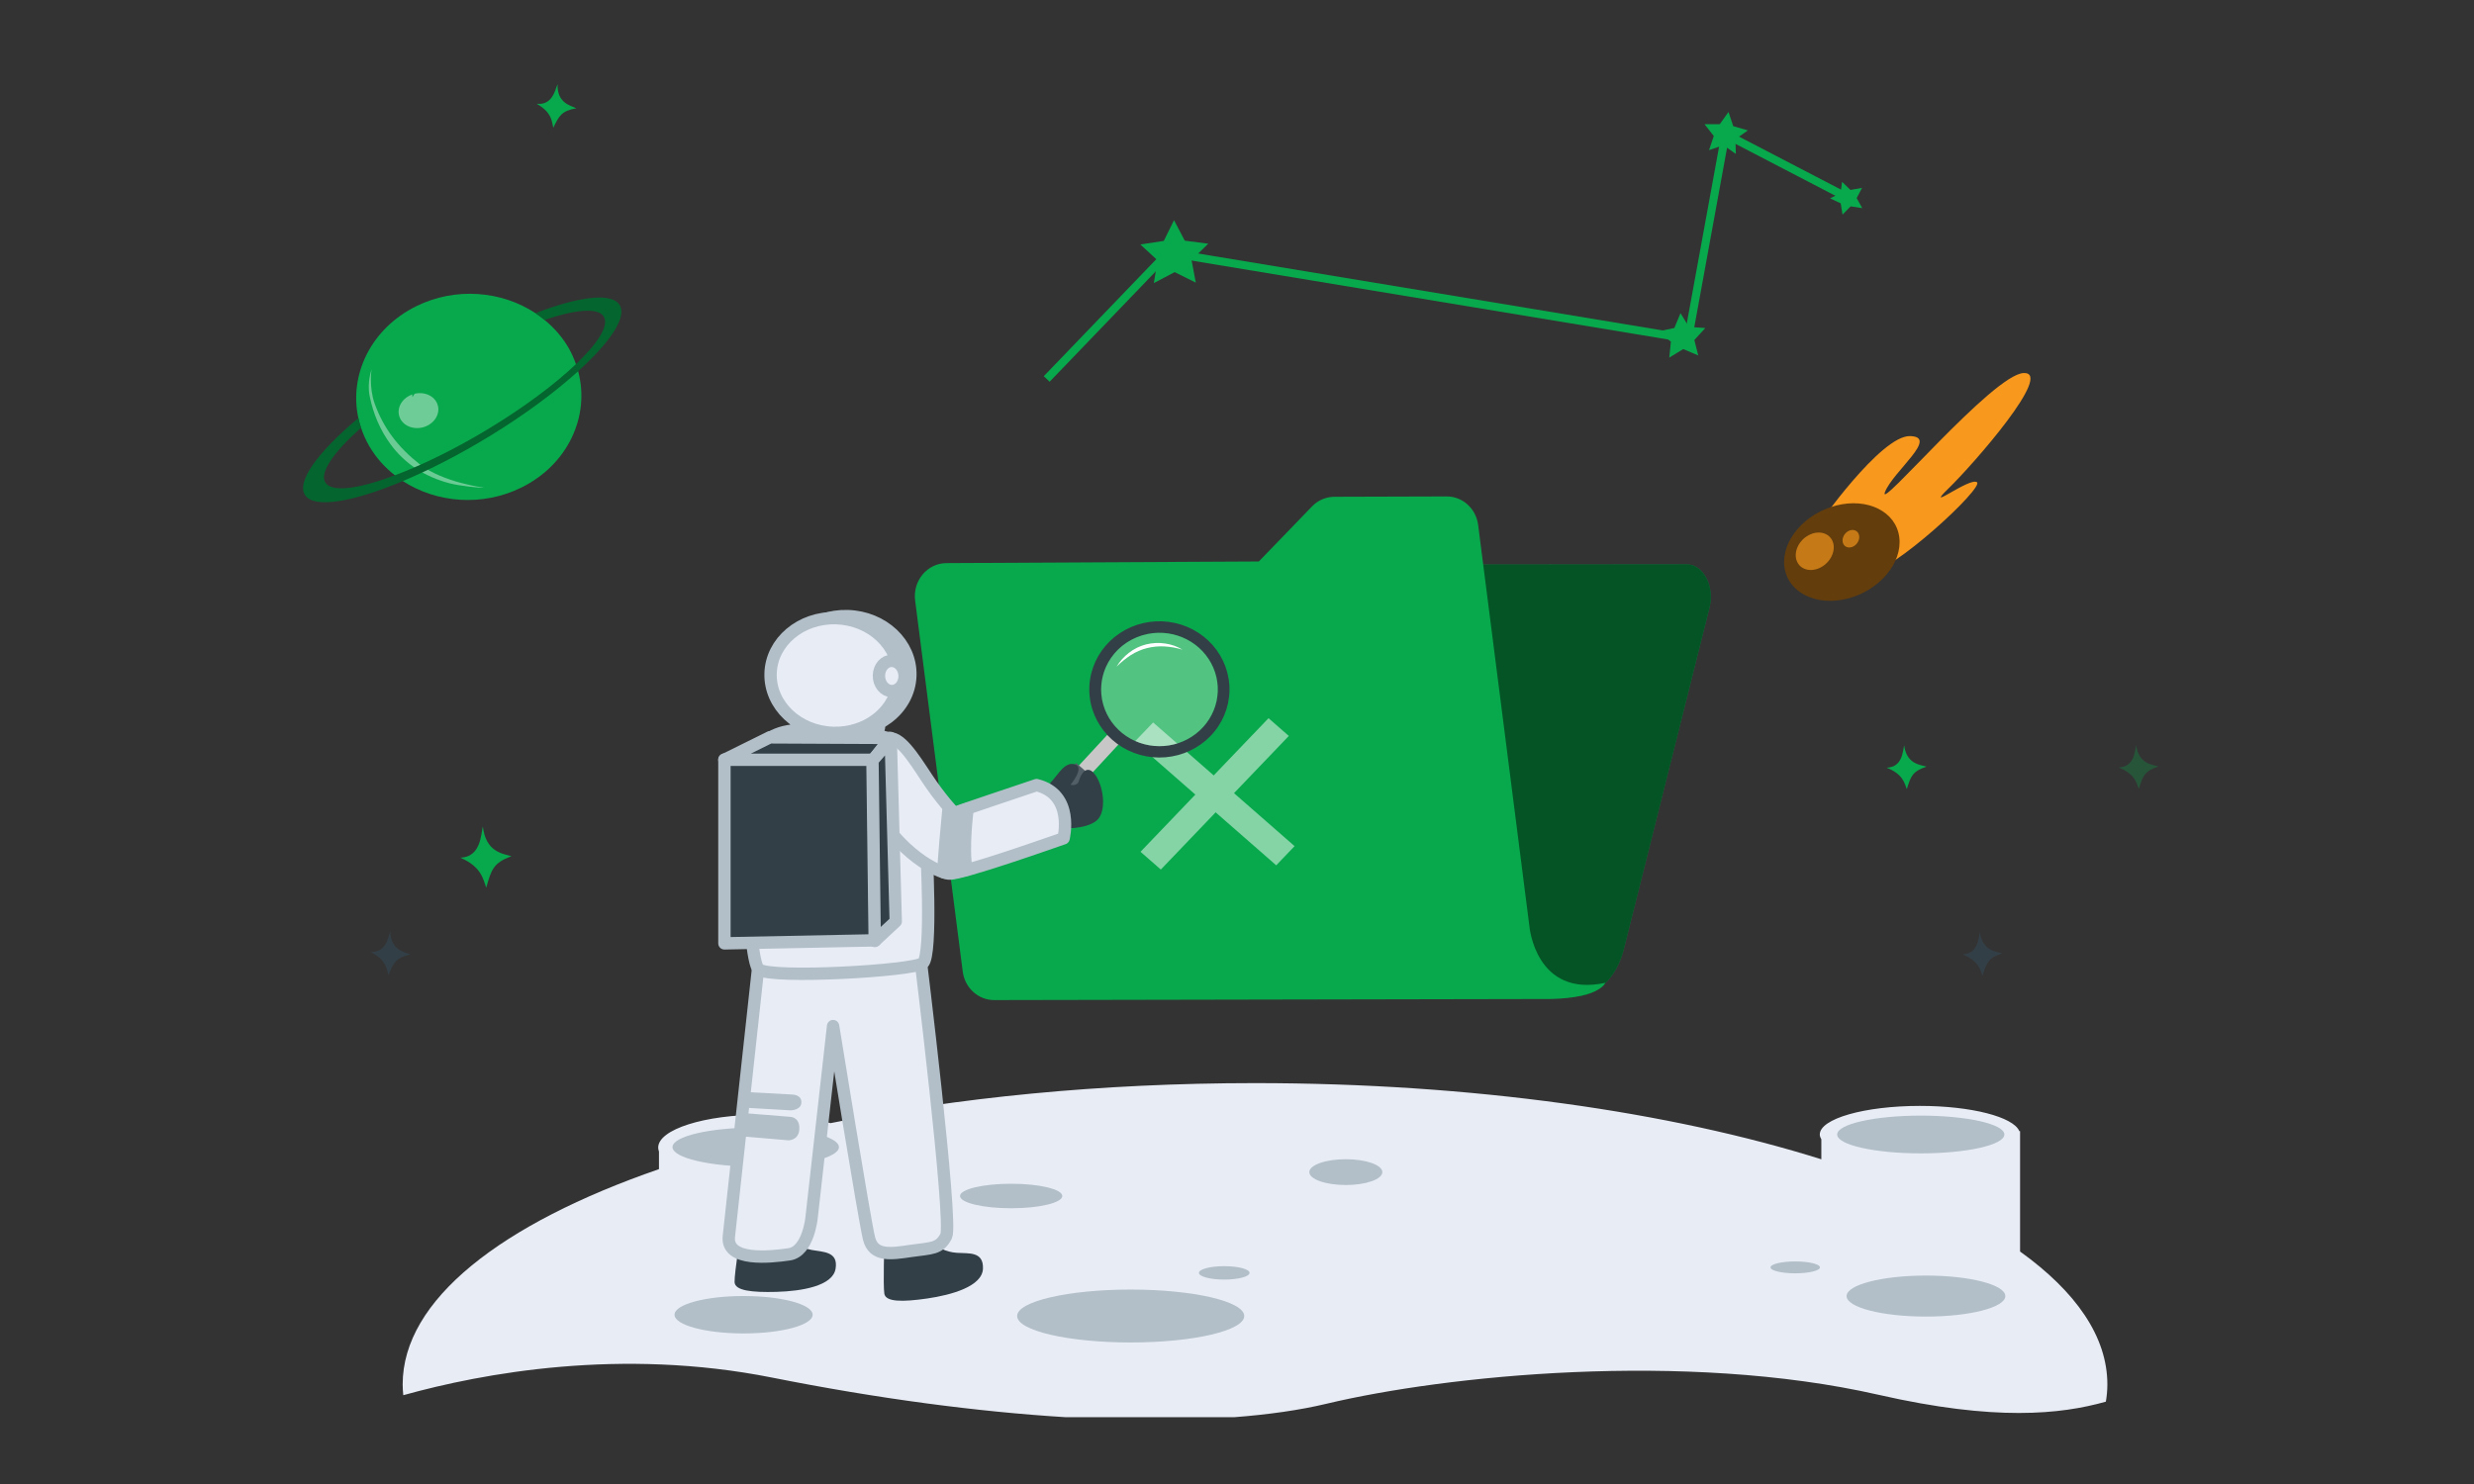 <svg width="200" height="120" viewBox="0 0 200 120" fill="none" xmlns="http://www.w3.org/2000/svg">
<rect x="0" y="0" width="200" height="120" fill="#333333" stroke="none"/>
<g id="Empty-State">
<g id="Layer-1">
<g id="Group">
<path id="Vector" d="M33.648 24.762C30 26.563 28.205 30.291 28.969 33.806C29.026 34.069 29.101 34.33 29.187 34.589C29.354 35.092 29.571 35.589 29.849 36.069C30.389 36.999 31.099 37.787 31.921 38.434C32.13 38.599 32.345 38.755 32.568 38.901C35.287 40.669 38.986 40.986 42.152 39.422C45.923 37.56 47.711 33.637 46.738 30.019C46.686 29.826 46.628 29.634 46.56 29.444C46.4 28.993 46.207 28.549 45.956 28.116C45.448 27.241 44.784 26.494 44.023 25.869C43.786 25.674 43.54 25.491 43.283 25.321C40.56 23.523 36.833 23.189 33.648 24.762V24.762Z" fill="#08A94C"/>
<path id="Vector_2" d="M30.041 29.863C30.052 29.843 29.654 30.886 29.884 32.029C30.168 33.443 30.723 34.776 31.6 35.963C32.736 37.499 34.365 38.564 36.339 39.078C37.19 39.3 38.806 39.46 39.142 39.435C39.159 39.434 35.829 39.032 33.919 37.533C32.194 36.178 31.007 34.631 30.29 32.641C29.821 31.338 30.023 29.897 30.041 29.863L30.041 29.863Z" fill="#6BCB94"/>
<path id="Vector_3" d="M43.283 25.322C43.54 25.492 43.786 25.674 44.023 25.869C46.463 25.043 48.255 24.858 48.77 25.546C49.294 26.245 48.392 27.696 46.56 29.445C44.859 31.067 42.359 32.947 39.377 34.743C36.695 36.36 34.106 37.612 31.92 38.434C29.058 39.511 26.908 39.831 26.336 39.067C25.757 38.293 26.937 36.594 29.187 34.589C29.101 34.33 29.026 34.07 28.969 33.806C25.684 36.562 23.895 39.001 24.686 40.072C25.468 41.133 28.576 40.58 32.568 38.901C34.712 37.998 37.101 36.784 39.548 35.29C42.431 33.531 44.886 31.696 46.737 30.019C49.383 27.623 50.757 25.561 50.049 24.602C49.34 23.641 46.728 24.003 43.283 25.322Z" fill="#05652E"/>
<path id="Vector_4" d="M32.39 33.914C31.998 33.239 32.327 32.374 33.123 31.982C33.919 31.588 34.881 31.817 35.272 32.491C35.663 33.165 35.336 34.031 34.539 34.424C33.743 34.817 32.781 34.589 32.39 33.914Z" fill="#6ECC96"/>
</g>
<g id="Group_2">
<path id="Vector_5" d="M160.056 75.37C159.936 75.802 159.947 77.136 158.634 77.172C159.975 77.687 160.082 78.441 160.27 78.904C160.592 77.866 160.715 77.469 161.866 77.088C161.301 76.934 160.248 76.853 160.056 75.37H160.056Z" fill="#333F47"/>
<path id="Vector_6" d="M153.935 60.275C153.815 60.707 153.826 62.04 152.512 62.077C153.852 62.591 153.961 63.346 154.149 63.809C154.47 62.771 154.593 62.373 155.744 61.992C155.18 61.839 154.127 61.758 153.935 60.275Z" fill="#08A94C"/>
<path id="Vector_7" d="M45.074 6.805C44.886 7.216 44.687 8.536 43.382 8.391C44.627 9.085 44.614 9.846 44.727 10.33C45.209 9.347 45.394 8.971 46.593 8.753C46.058 8.524 45.03 8.299 45.074 6.805Z" fill="#08A94C"/>
<path id="Vector_8" d="M34.055 28.639C33.826 29.03 33.49 30.326 32.206 30.064C33.373 30.867 33.281 31.623 33.344 32.115C33.925 31.181 34.148 30.824 35.364 30.715C34.856 30.439 33.856 30.12 34.055 28.639Z" fill="#08A94C"/>
<path id="Vector_9" d="M39.033 66.832C38.879 67.437 38.893 69.303 37.212 69.355C38.928 70.075 39.066 71.131 39.307 71.779C39.718 70.326 39.877 69.769 41.35 69.236C40.627 69.022 39.279 68.908 39.033 66.832H39.033Z" fill="#08A94C"/>
<path id="Vector_10" d="M31.548 75.307C31.384 75.726 31.259 77.054 29.948 76.974C31.23 77.605 31.26 78.366 31.401 78.843C31.826 77.839 31.99 77.454 33.175 77.177C32.628 76.975 31.588 76.8 31.548 75.307L31.548 75.307Z" fill="#333F47"/>
</g>
<path id="Vector_11" opacity="0.29" d="M172.691 60.258C172.571 60.69 172.582 62.023 171.268 62.06C172.608 62.575 172.717 63.329 172.905 63.791C173.226 62.754 173.349 62.356 174.5 61.975C173.936 61.822 172.883 61.741 172.691 60.258V60.258Z" fill="#08A94C"/>
<g id="Group_3">
<path id="Vector_12" d="M101.457 87.583C88.959 87.583 77.248 88.764 67.142 90.821C65.661 90.4 63.724 90.136 61.58 90.136C56.956 90.136 53.209 91.327 53.209 92.797C53.209 92.904 53.234 93.01 53.272 93.114V94.539C40.494 98.961 32.552 105.121 32.552 111.943C32.552 112.236 32.572 112.529 32.602 112.819C39.03 111.03 50.185 108.96 62.398 111.392C70.992 113.103 79.033 114.158 86.154 114.598H99.782C102.578 114.382 105.088 114.024 107.233 113.511C116.73 111.242 136.152 109.205 151.882 112.79C161.282 114.933 166.578 114.375 170.24 113.341C170.317 112.879 170.36 112.412 170.36 111.943C170.36 108.086 167.817 104.441 163.304 101.201V91.467H163.244C162.772 90.318 159.358 89.426 155.209 89.426C150.738 89.426 147.113 90.46 147.113 91.737C147.113 91.871 147.162 92.001 147.238 92.129V93.743C135.064 89.913 119.034 87.583 101.456 87.583L101.457 87.583Z" fill="#E8ECF5"/>
<path id="Vector_13" d="M54.529 106.312C54.529 105.476 57.028 104.799 60.111 104.799C63.195 104.799 65.694 105.476 65.694 106.312C65.694 107.148 63.195 107.825 60.111 107.825C57.028 107.825 54.529 107.148 54.529 106.312Z" fill="#B2BFC8"/>
<path id="Vector_14" d="M82.227 106.416C82.227 105.235 86.337 104.277 91.406 104.277C96.476 104.277 100.585 105.235 100.585 106.416C100.585 107.597 96.476 108.555 91.406 108.555C86.337 108.555 82.227 107.597 82.227 106.416Z" fill="#B2BFC8"/>
<path id="Vector_15" d="M77.61 96.711C77.61 96.165 79.461 95.72 81.744 95.72C84.026 95.72 85.877 96.165 85.877 96.711C85.877 97.258 84.026 97.703 81.744 97.703C79.461 97.703 77.61 97.259 77.61 96.711Z" fill="#B2BFC8"/>
<path id="Vector_16" d="M105.846 94.781C105.846 94.205 107.167 93.737 108.798 93.737C110.429 93.737 111.75 94.205 111.75 94.781C111.75 95.357 110.428 95.824 108.798 95.824C107.168 95.824 105.846 95.358 105.846 94.781Z" fill="#B2BFC8"/>
<path id="Vector_17" d="M149.279 104.804C149.279 103.888 152.152 103.145 155.695 103.145C159.238 103.145 162.112 103.888 162.112 104.804C162.112 105.721 159.239 106.462 155.695 106.462C152.151 106.462 149.279 105.72 149.279 104.804Z" fill="#B2BFC8"/>
<path id="Vector_18" d="M148.518 91.738C148.518 90.895 151.545 90.212 155.277 90.212C159.008 90.212 162.034 90.895 162.034 91.738C162.034 92.582 159.008 93.264 155.277 93.264C151.545 93.264 148.518 92.581 148.518 91.738Z" fill="#B2BFC8"/>
<path id="Vector_19" d="M54.366 92.758C54.366 91.885 57.378 91.178 61.093 91.178C64.808 91.178 67.82 91.885 67.82 92.758C67.82 93.63 64.808 94.338 61.093 94.338C57.378 94.338 54.366 93.63 54.366 92.758Z" fill="#B2BFC8"/>
<path id="Vector_20" d="M143.13 102.483C143.13 102.218 144.024 102.003 145.129 102.003C146.233 102.003 147.127 102.218 147.127 102.483C147.127 102.748 146.232 102.964 145.129 102.964C144.025 102.964 143.13 102.749 143.13 102.483Z" fill="#B2BFC8"/>
<path id="Vector_21" d="M96.921 102.928C96.921 102.628 97.838 102.385 98.969 102.385C100.1 102.385 101.016 102.628 101.016 102.928C101.016 103.227 100.1 103.47 98.969 103.47C97.838 103.47 96.921 103.227 96.921 102.928Z" fill="#B2BFC8"/>
</g>
<g id="Folder">
<path id="Vector_22" d="M94.903 47.608L89.036 76.9L88.273 80.735L127.387 80.552C129.143 80.543 130.701 79.027 131.263 76.775L138.201 49.121C138.63 47.411 137.689 45.632 136.356 45.634L96.759 45.674C95.897 45.672 95.125 46.465 94.903 47.608Z" fill="#08A94C"/>
<g id="Group_4" opacity="0.5">
<path id="Vector_23" d="M94.903 47.608L89.036 76.901L88.273 80.736L127.387 80.552C129.143 80.544 130.701 79.028 131.263 76.775L138.201 49.121C138.63 47.411 137.689 45.633 136.356 45.634L96.759 45.675C95.897 45.673 95.125 46.466 94.903 47.608Z" fill="black"/>
</g>
<path id="Vector_24" d="M123.64 74.912L119.496 42.46C119.33 41.13 118.238 40.138 116.951 40.143L107.868 40.17C107.531 40.174 107.197 40.244 106.889 40.377C106.58 40.51 106.303 40.703 106.073 40.943L101.764 45.402L76.506 45.534C74.963 45.542 73.776 46.963 73.98 48.558L77.827 78.552C77.993 79.88 79.085 80.871 80.369 80.869L124.397 80.784C129.299 80.882 129.768 79.475 129.768 79.475C124.14 80.685 123.64 74.92 123.64 74.912Z" fill="#08A94C"/>
<g id="Group_5" opacity="0.5">
<path id="Vector_25" d="M104.655 68.421L103.17 69.971L91.734 59.968L93.219 58.418L104.655 68.421Z" fill="white"/>
<path id="Vector_26" d="M102.548 58.075L104.189 59.51L93.842 70.314L92.2 68.878L102.548 58.075Z" fill="white"/>
</g>
</g>
<g id="Group 1">
<g id="magnifying-glass">
<path id="Vector_27" d="M87.545 63.305L86.647 62.519L89.827 59.085L90.725 59.871L87.545 63.305Z" fill="#C7C7C7"/>
<path id="Vector_28" d="M85.058 66.439L83.701 65.25L86.995 61.693L88.353 62.882L85.058 66.439Z" fill="#535F67"/>
<path id="Vector_29" d="M94.794 61C95.863 60.796 96.846 60.288 97.618 59.541C98.389 58.794 98.916 57.841 99.131 56.803C99.346 55.765 99.239 54.688 98.824 53.709C98.409 52.73 97.705 51.892 96.8 51.302C95.896 50.712 94.832 50.396 93.743 50.395C92.653 50.393 91.588 50.705 90.681 51.292C89.775 51.879 89.067 52.714 88.649 53.691C88.231 54.669 88.12 55.745 88.331 56.784C88.615 58.176 89.455 59.401 90.666 60.191C91.878 60.981 93.362 61.272 94.794 61ZM94.672 60.398C93.726 60.579 92.747 60.483 91.857 60.123C90.967 59.763 90.207 59.155 89.673 58.375C89.138 57.595 88.854 56.678 88.856 55.741C88.857 54.804 89.145 53.888 89.682 53.11C90.218 52.332 90.981 51.726 91.872 51.368C92.763 51.011 93.743 50.919 94.688 51.103C95.633 51.288 96.501 51.74 97.181 52.404C97.862 53.068 98.324 53.912 98.511 54.832C98.76 56.065 98.496 57.343 97.776 58.387C97.056 59.43 95.94 60.153 94.672 60.398Z" fill="#333F47"/>
<path id="Vector_30" d="M88.835 54.58C88.977 54.025 89.217 53.497 89.545 53.022C90.29 51.944 91.444 51.197 92.755 50.945C94.065 50.694 95.425 50.96 96.535 51.683C97.644 52.407 98.412 53.529 98.671 54.803C98.929 56.078 98.656 57.399 97.912 58.478C97.358 59.283 96.57 59.91 95.649 60.28C94.728 60.65 93.715 60.745 92.737 60.554C91.76 60.364 90.864 59.896 90.16 59.209C89.457 58.523 88.979 57.649 88.787 56.699C88.642 55.998 88.659 55.274 88.835 54.58ZM89.108 56.635C89.318 57.676 89.893 58.614 90.735 59.289C91.576 59.964 92.633 60.335 93.724 60.337C94.816 60.34 95.874 59.975 96.719 59.303C97.564 58.632 98.144 57.697 98.359 56.657C98.574 55.617 98.412 54.536 97.9 53.6C97.387 52.663 96.556 51.928 95.549 51.52C94.541 51.112 93.42 51.057 92.375 51.363C91.33 51.669 90.427 52.318 89.819 53.2C89.124 54.208 88.868 55.443 89.107 56.635H89.108ZM88.835 54.58C88.977 54.025 89.217 53.497 89.545 53.022C90.29 51.944 91.444 51.197 92.755 50.945C94.065 50.694 95.425 50.96 96.535 51.683C97.644 52.407 98.412 53.529 98.671 54.803C98.929 56.078 98.656 57.399 97.912 58.478C97.358 59.283 96.57 59.91 95.649 60.28C94.728 60.65 93.715 60.745 92.737 60.554C91.76 60.364 90.864 59.896 90.16 59.209C89.457 58.523 88.979 57.649 88.787 56.699C88.642 55.998 88.659 55.274 88.835 54.58ZM89.108 56.635C89.318 57.676 89.893 58.614 90.735 59.289C91.576 59.964 92.633 60.335 93.724 60.337C94.816 60.34 95.874 59.975 96.719 59.303C97.564 58.632 98.144 57.697 98.359 56.657C98.574 55.617 98.412 54.536 97.9 53.6C97.387 52.663 96.556 51.928 95.549 51.52C94.541 51.112 93.42 51.057 92.375 51.363C91.33 51.669 90.427 52.318 89.819 53.2C89.124 54.208 88.868 55.443 89.107 56.635H89.108ZM88.223 54.434C88.556 53.115 89.377 51.963 90.53 51.197C91.683 50.432 93.086 50.107 94.47 50.285C95.855 50.463 97.122 51.132 98.031 52.163C98.939 53.194 99.423 54.514 99.392 55.871C99.36 57.229 98.814 58.526 97.859 59.516C96.903 60.506 95.606 61.118 94.215 61.235C92.823 61.352 91.437 60.965 90.321 60.15C89.205 59.334 88.438 58.146 88.167 56.815C88.007 56.027 88.025 55.214 88.222 54.434H88.223ZM88.489 56.754C88.743 58.009 89.465 59.13 90.517 59.9C91.569 60.67 92.876 61.035 94.188 60.926C95.5 60.817 96.724 60.24 97.626 59.307C98.527 58.375 99.043 57.151 99.074 55.871C99.105 54.591 98.648 53.346 97.792 52.373C96.936 51.4 95.741 50.769 94.436 50.6C93.131 50.432 91.807 50.737 90.72 51.459C89.632 52.18 88.857 53.267 88.543 54.51C88.355 55.245 88.337 56.011 88.488 56.754H88.489ZM89.545 53.022C90.29 51.944 91.444 51.197 92.755 50.945C94.065 50.694 95.425 50.96 96.535 51.683C97.644 52.407 98.412 53.529 98.671 54.803C98.929 56.078 98.656 57.399 97.912 58.478C97.358 59.283 96.57 59.91 95.649 60.28C94.728 60.65 93.715 60.745 92.737 60.554C91.76 60.364 90.864 59.896 90.16 59.209C89.457 58.523 88.979 57.649 88.787 56.699C88.643 55.998 88.66 55.276 88.835 54.583C88.977 54.026 89.217 53.498 89.545 53.022ZM89.107 56.635C89.317 57.676 89.892 58.614 90.734 59.289C91.576 59.964 92.632 60.335 93.723 60.337C94.815 60.34 95.873 59.975 96.718 59.303C97.563 58.632 98.143 57.697 98.358 56.657C98.573 55.617 98.411 54.536 97.898 53.6C97.386 52.663 96.555 51.928 95.548 51.52C94.54 51.112 93.419 51.057 92.374 51.363C91.329 51.669 90.426 52.318 89.818 53.2C89.123 54.208 88.867 55.443 89.107 56.635Z" fill="#333F47"/>
<g id="Group_6" opacity="0.3">
<path id="Vector_31" d="M89.816 53.199C89.208 54.079 88.933 55.137 89.037 56.193C89.142 57.248 89.619 58.236 90.389 58.987C91.159 59.739 92.172 60.208 93.258 60.314C94.343 60.42 95.433 60.157 96.341 59.569C97.249 58.982 97.919 58.107 98.238 57.093C98.557 56.078 98.504 54.988 98.088 54.008C97.673 53.027 96.92 52.217 95.959 51.716C94.998 51.214 93.888 51.052 92.818 51.258C91.592 51.493 90.513 52.191 89.816 53.199Z" fill="white"/>
</g>
<path id="Vector_32" d="M95.596 52.533C95.168 52.273 94.689 52.103 94.189 52.035C93.936 51.996 93.679 51.983 93.422 51.995C93.163 52.008 92.906 52.045 92.654 52.107C92.148 52.236 91.674 52.467 91.265 52.785C90.862 53.097 90.521 53.479 90.261 53.912C90.611 53.564 90.995 53.251 91.409 52.977C91.612 52.848 91.825 52.734 92.047 52.638C92.266 52.54 92.493 52.462 92.727 52.406C93.193 52.289 93.675 52.244 94.156 52.273C94.645 52.303 95.129 52.39 95.596 52.533Z" fill="white"/>
</g>
<path id="Vector_33" d="M75.806 100.799C75.806 100.799 76.406 101.245 77.362 101.307C78.319 101.37 79.522 101.175 79.463 102.594C79.405 104.013 76.945 104.711 74.956 105C72.967 105.288 71.594 105.292 71.489 104.607C71.382 103.924 71.495 100.366 71.495 100.366C71.495 100.366 75.699 98.217 75.806 100.799H75.806Z" fill="#333F47"/>
<path id="Vector_34" d="M64.138 100.391C64.138 100.391 64.678 100.904 65.62 101.075C66.562 101.248 67.781 101.194 67.549 102.596C67.317 103.998 64.79 104.406 62.779 104.464C60.768 104.52 59.405 104.364 59.384 103.672C59.362 102.981 59.91 99.462 59.91 99.462C59.91 99.462 64.348 97.815 64.138 100.39L64.138 100.391Z" fill="#333F47"/>
<path id="Vector_35" d="M74.348 77.002C74.348 77.002 77.036 98.882 76.49 99.95C75.942 101.018 75.29 100.913 73.66 101.151C72.029 101.389 70.621 101.625 70.251 100.136C69.881 98.648 67.348 82.973 67.348 82.973L65.611 98.446C65.611 98.446 65.352 101.201 63.802 101.428C62.253 101.655 58.702 102.034 58.921 99.984C59.139 97.936 61.379 77.439 61.379 77.439L74.348 77.002Z" fill="#E8ECF5" stroke="#B2BFC8" stroke-linejoin="round"/>
<path id="Vector_36" d="M74.866 68.122C74.866 68.122 75.392 77.262 74.602 77.886C73.814 78.509 62.368 79.163 61.346 78.396C60.324 77.63 60.061 61.367 60.82 60.742C61.58 60.118 62.659 58.954 64.85 59.067C67.039 59.181 70.953 58.812 72.238 60.089C73.523 61.366 74.866 68.122 74.866 68.122V68.122Z" fill="#E8ECF5" stroke="#B2BFC8" stroke-linejoin="round"/>
<g id="Group_7">
<path id="Vector_37" d="M70.999 58.544C70.999 58.544 71.617 59.465 68.912 59.798C66.209 60.132 64.287 59.438 64.37 58.411L70.999 58.544Z" fill="#E8ECF5" stroke="#B2BFC8" stroke-linejoin="round"/>
<path id="Vector_38" d="M73.594 54.611C73.658 52.05 71.392 49.905 68.53 49.821C65.668 49.736 63.296 51.744 63.231 54.305C63.167 56.866 65.435 59.011 68.295 59.095C69.616 59.135 70.832 58.728 71.766 58.027C72.855 57.209 73.559 55.99 73.594 54.611L73.594 54.611Z" fill="#333F47" stroke="#B2BFC8" stroke-linejoin="round"/>
<path id="Vector_39" d="M72.656 54.777C72.72 52.216 70.454 50.071 67.592 49.986C64.73 49.902 62.358 51.91 62.294 54.471C62.229 57.032 64.496 59.178 67.358 59.262C68.678 59.301 69.894 58.894 70.828 58.194C71.917 57.376 72.621 56.157 72.656 54.777Z" fill="#E8ECF5" stroke="#B2BFC8" stroke-linejoin="round"/>
<path id="Vector_40" d="M73.129 54.701C73.142 54.027 72.688 53.462 72.115 53.44C71.542 53.417 71.067 53.946 71.054 54.621C71.041 55.295 71.495 55.86 72.068 55.882C72.333 55.892 72.576 55.785 72.763 55.601C72.981 55.386 73.122 55.065 73.13 54.701L73.129 54.701Z" fill="#E8ECF5" stroke="#B2BFC8" stroke-linejoin="round"/>
</g>
<path id="Vector_41" d="M86.542 63.454C86.542 63.454 87.703 62.086 86.92 61.817C86.138 61.549 85.594 62.533 85.171 63.007C84.747 63.481 84.489 63.884 84.489 63.884C84.489 63.884 85.953 66.766 85.862 66.899C85.769 67.034 87.766 67.079 88.642 66.362C89.516 65.647 89.213 63.445 88.458 62.551C87.819 61.794 87.353 62.649 87.224 63.132C87.095 63.615 86.542 63.454 86.542 63.454V63.454Z" fill="#333F47"/>
<path id="Vector_42" d="M85.98 67.787C85.98 67.787 86.872 64.241 83.797 63.486C83.797 63.486 81.728 64.184 79.976 64.771C78.223 65.357 77.131 65.748 77.131 65.748C77.131 65.748 76.04 64.604 74.919 62.9C73.799 61.197 72.707 59.465 71.73 59.716C70.753 59.968 67.823 60.583 70.352 64.91C72.88 69.24 75.79 70.497 76.681 70.637C77.571 70.776 85.55 67.927 85.98 67.787Z" fill="#E8ECF5" stroke="#B2BFC8" stroke-linejoin="round"/>
<g id="Group_8">
<path id="Vector_43" d="M70.584 61.422H58.563V76.282L70.77 76.038L70.584 61.421V61.422Z" fill="#333F47" stroke="#B2BFC8" stroke-linejoin="round"/>
<path id="Vector_44" d="M71.968 59.669L62.229 59.624L58.56 61.438H70.605L71.968 59.669Z" fill="#333F47" stroke="#B2BFC8" stroke-linejoin="round"/>
<path id="Vector_45" d="M70.53 61.488L70.713 76.089L72.413 74.51L72.009 59.797L70.53 61.488V61.488Z" fill="#333F47" stroke="#B2BFC8" stroke-linejoin="round"/>
</g>
<path id="Vector_46" d="M78.221 65.4C78.221 65.4 77.787 68.696 78.139 70.326L77.127 70.565C77.127 70.565 76.39 70.601 76.29 70.536C76.185 70.469 76.681 65.385 76.681 65.385L77.249 65.762L78.22 65.4H78.221Z" fill="#B2BFC8" stroke="#B2BFC8" stroke-linejoin="round"/>
<path id="Vector_47" d="M64.09 88.508C63.754 88.484 60.178 88.297 60.178 88.297L60.039 89.562L63.909 89.784C63.909 89.784 64.702 89.79 64.78 89.215C64.849 88.708 64.425 88.533 64.09 88.508Z" fill="#B2BFC8"/>
<path id="Vector_48" d="M63.927 90.314C63.591 90.278 60.015 90 60.015 90L59.876 91.879L63.744 92.21C63.744 92.21 64.537 92.219 64.615 91.364C64.684 90.612 64.262 90.352 63.927 90.315V90.314Z" fill="#B2BFC8"/>
</g>
<g id="Group_9">
<path id="Vector_49" d="M140.328 12.449L139.327 11.739L138.158 12.141L138.544 10.997L137.792 10.041H139.03L139.733 9.054L140.115 10.201L141.301 10.545L140.296 11.251L140.324 12.453L140.328 12.449Z" fill="#08A94C"/>
<path id="Vector_50" d="M148.952 17.354L148.804 16.441L147.944 16.039L148.792 15.621L148.916 14.704L149.591 15.36L150.528 15.192L150.094 16.019L150.548 16.831L149.607 16.686L148.948 17.357L148.952 17.354Z" fill="#08A94C"/>
<path id="Vector_51" d="M137.294 28.744L136.076 28.229L134.947 28.912L135.076 27.628L134.059 26.797L135.357 26.52L135.855 25.322L136.53 26.434L137.857 26.527L136.972 27.495L137.29 28.748L137.294 28.744Z" fill="#08A94C"/>
<path id="Vector_52" d="M96.669 22.852L94.961 22.005L93.277 22.891L93.579 21.053L92.188 19.769L94.081 19.481L94.909 17.803L95.777 19.461L97.677 19.707L96.323 21.022L96.669 22.852Z" fill="#08A94C"/>
<path id="Vector_53" d="M84.617 30.644L94.438 20.428L136.466 27.389L139.488 10.845L148.956 15.766" stroke="#08A94C" stroke-width="0.65" stroke-linejoin="round"/>
</g>
<g id="Group_10">
<path id="Vector_54" d="M146.932 42.522C146.932 42.522 152.034 35.206 154.408 35.263C156.781 35.321 153.038 38.111 152.382 39.792C151.728 41.477 161.115 30.276 163.591 30.164C166.067 30.056 159.582 37.489 157.51 39.506C155.435 41.522 159.224 38.569 159.819 38.993C160.413 39.413 153.015 46.296 150.845 46.433C148.675 46.57 145.339 45.544 146.935 42.519L146.932 42.522Z" fill="#F8981D"/>
<path id="Vector_55" d="M148.425 40.879C150.99 40.222 153.281 41.375 153.541 43.452C153.8 45.528 151.932 47.745 149.368 48.401C146.803 49.057 144.512 47.904 144.252 45.828C143.993 43.751 145.858 41.535 148.425 40.879Z" fill="#633D0C"/>
<path id="Vector_56" d="M146.216 43.276C147.021 42.849 147.891 43.085 148.163 43.805C148.432 44.525 147.999 45.451 147.195 45.878C146.39 46.305 145.52 46.069 145.251 45.349C144.978 44.63 145.412 43.703 146.216 43.276Z" fill="#C67A17"/>
<path id="Vector_57" d="M149.407 42.952C149.758 42.754 150.146 42.866 150.267 43.203C150.389 43.541 150.202 43.977 149.85 44.174C149.499 44.372 149.112 44.26 148.99 43.923C148.869 43.585 149.056 43.149 149.407 42.952Z" fill="#C67A17"/>
</g>
</g>
</g>
</svg>
